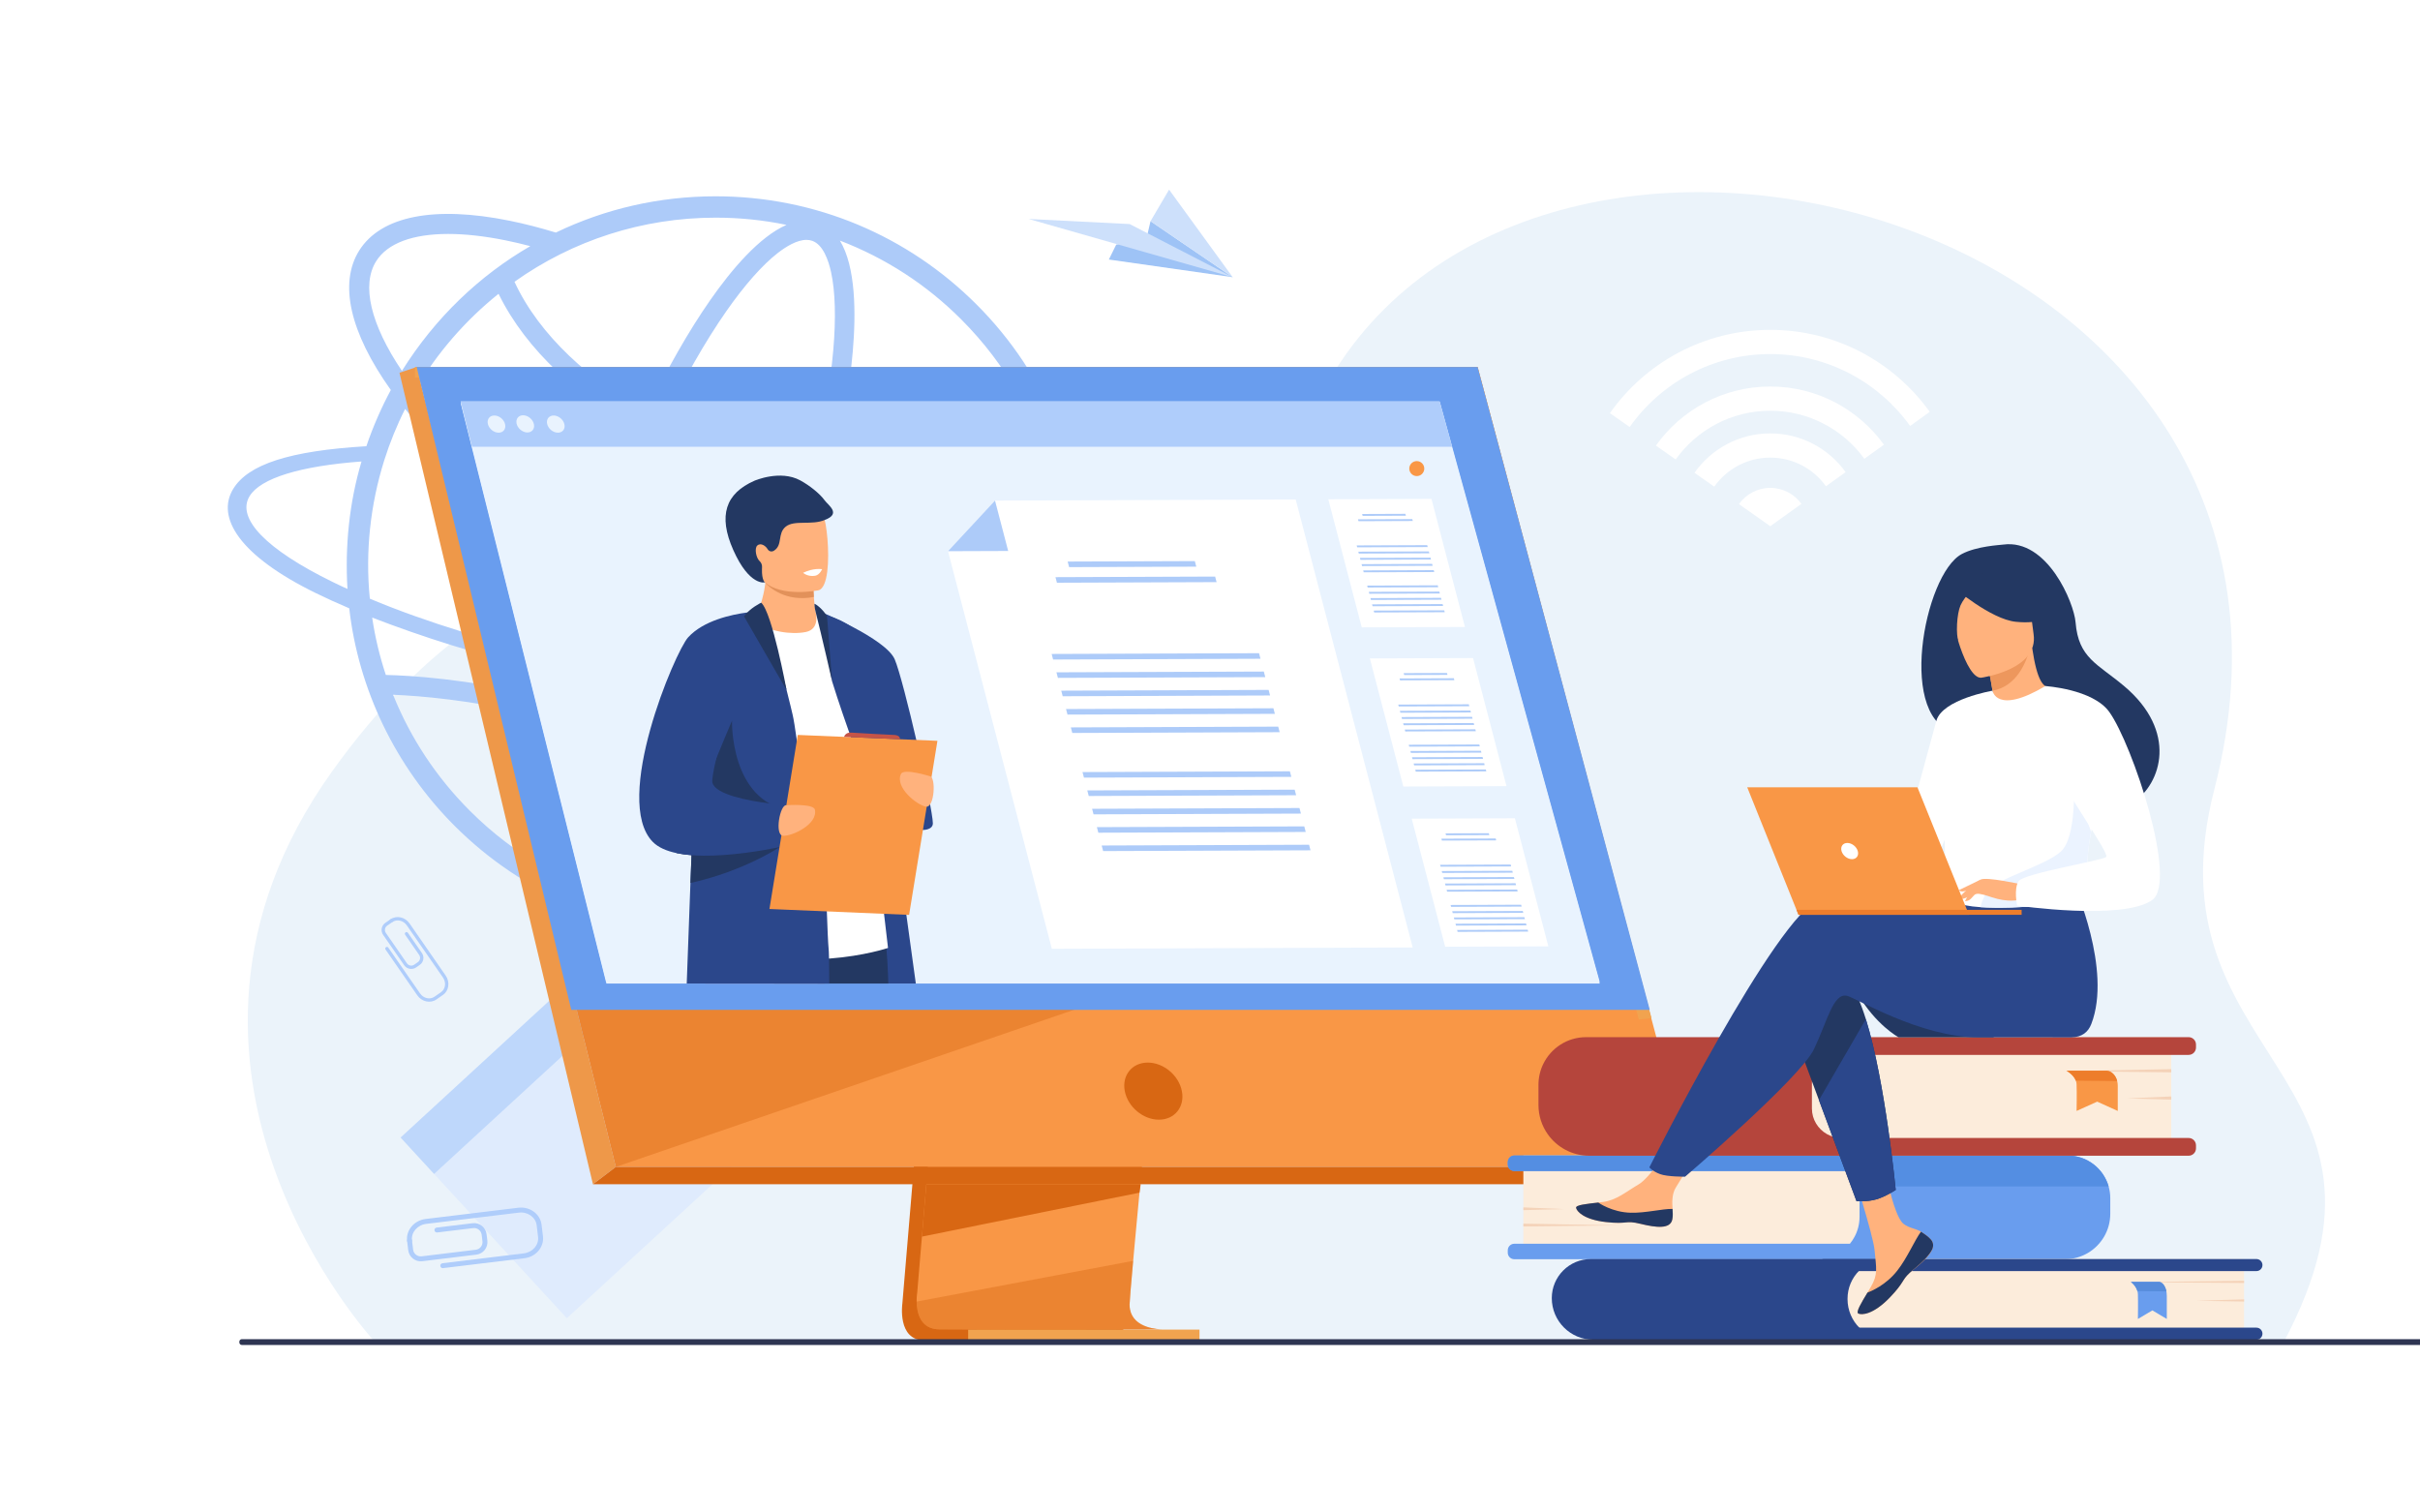 <?xml version="1.0" encoding="utf-8"?>
<!-- Generator: Adobe Illustrator 24.3.0, SVG Export Plug-In . SVG Version: 6.00 Build 0)  -->
<svg version="1.1" id="Слой_1" xmlns="http://www.w3.org/2000/svg" xmlns:xlink="http://www.w3.org/1999/xlink" x="0px" y="0px"
	 viewBox="0 0 3200 2000" style="enable-background:new 0 0 3200 2000;" xml:space="preserve">
<style type="text/css">
	.st0{filter:url(#Adobe_OpacityMaskFilter);}
	.st1{opacity:0;mask:url(#SVGID_1_);fill:url(#SVGID_2_);}
	.st2{fill:#EBF3FA;}
	.st3{fill:#DFEBFD;}
	.st4{fill:#BED7FB;}
	.st5{fill:#9EC3F6;}
	.st6{fill:#CDE0FB;}
	.st7{fill:#FFFFFF;}
	.st8{fill:#ADCBF9;}
	.st9{fill:#D86713;}
	.st10{fill:#F99746;}
	.st11{fill:#EE9849;}
	.st12{fill:#F1A34F;}
	.st13{opacity:0.4;fill:#D86713;}
	.st14{fill:#699DEE;}
	.st15{fill:#E9F3FE;}
	.st16{fill:#AFCDFB;}
	.st17{fill:#2B478B;}
	.st18{fill:#233862;}
	.st19{fill:#C65447;}
	.st20{fill:#FFB27D;}
	.st21{fill:#E2915A;}
	.st22{fill:#FCECDB;}
	.st23{fill:#548EE2;}
	.st24{fill:#F4D2B8;}
	.st25{fill:#568CDB;}
	.st26{fill:#B5453C;}
	.st27{fill:#ED7D2B;}
	.st28{fill:#ED975D;}
	.st29{fill:#EBF3FF;}
	.st30{fill:#2E3552;}
</style>
<defs>
	<filter id="Adobe_OpacityMaskFilter" filterUnits="userSpaceOnUse" x="0.01" y="0.01" width="3200" height="2000">
		<feColorMatrix  type="matrix" values="1 0 0 0 0  0 1 0 0 0  0 0 1 0 0  0 0 0 1 0"/>
	</filter>
</defs>
<mask maskUnits="userSpaceOnUse" x="0.01" y="0.01" width="3200" height="2000" id="SVGID_1_">
	<g class="st0">
	</g>
</mask>
<linearGradient id="SVGID_2_" gradientUnits="userSpaceOnUse" x1="6.836000e-03" y1="1000.01" x2="3200.007" y2="1000.01">
	<stop  offset="0" style="stop-color:#FFFFFF"/>
	<stop  offset="1" style="stop-color:#000000"/>
</linearGradient>
<rect x="0.01" y="0.01" class="st1" width="3200" height="2000"/>
<g>
	<path class="st2" d="M496.08,1774.85c0,0-337.47-362.34-57.07-754.62c248.79-348.06,538.86-324.27,751.67-183.02
		c90.64,60.16,351.97,7.41,574.39-346.75C2068.4,7.48,3119.84,300.41,2928.13,1043.49c-92.77,359.6,282.35,372.67,91.21,732.13
		L496.08,1774.85z"/>
	<g>
		
			<rect x="596.95" y="1351.04" transform="matrix(0.736 -0.677 0.677 0.736 -824.235 913.981)" class="st3" width="324.59" height="324.59"/>
		
			<rect x="509.18" y="1385.28" transform="matrix(0.736 -0.677 0.677 0.736 -782.843 829.349)" class="st4" width="324.59" height="65.37"/>
	</g>
	<g>
		<polygon class="st5" points="1466.26,343.18 1630.03,366.54 1521.35,292.47 1515.82,316.21 1476,323.43 		"/>
		<polygon class="st6" points="1630.03,366.54 1493.75,296.28 1360.18,289.56 		"/>
		<polygon class="st6" points="1521.35,292.47 1630.03,366.54 1545.9,250.77 		"/>
	</g>
	<g>
		<path class="st7" d="M2382.03,666.26l-41.19,29.56l-41.41-29.24c9.18-12.91,24.33-21.45,41.41-21.45
			C2357.81,645.13,2372.85,653.45,2382.03,666.26z"/>
		<g>
			<path class="st7" d="M2340.84,573.09c-41.41,0-78.01,20.6-100.21,52.08l26.15,18.35c16.43-23.26,43.54-38.42,74.06-38.42
				c30.31,0,57.2,14.94,73.63,37.88l26.04-18.68C2418.21,593.26,2381.82,573.09,2340.84,573.09z"/>
		</g>
		<g>
			<path class="st7" d="M2340.84,436.18c-87.61,0-165.09,43.54-212.04,110.13l26.15,18.35c41.19-58.27,109.17-96.47,185.9-96.47
				c76.09,0,143.64,37.56,184.94,95.08l25.93-18.68C2504.65,478.97,2427.7,436.18,2340.84,436.18z"/>
		</g>
		<g>
			<path class="st7" d="M2340.84,511.09c-62.32,0-117.6,30.84-151.22,78.12l26.14,18.36c27.85-38.95,73.53-64.46,125.07-64.46
				c51.12,0,96.47,25.08,124.43,63.5l25.93-18.57C2457.48,541.4,2402.63,511.09,2340.84,511.09z"/>
		</g>
	</g>
	<path class="st8" d="M1486.4,845.62l-37.76-0.87c12.13,15.73,14.86,30.21,7.3,42.47c-7.55,12.51-25.63,22.78-52.62,30.58
		c20.43-54.36,30.71-111.69,30.71-170.5c0-127.2-49.49-251.7-142.89-344.84c-90.41-90.41-212.61-142.89-344.84-142.89
		c-74.25,0-145.99,16.46-211.24,47.92c-0.02,0.01-0.04,0.02-0.06,0.03c-20.98-6.4-41.41-11.65-61.12-15.64
		c-99.51-20.19-170.13-6.24-198.82,39.3c-27.3,43.31-12.44,108.5,41.73,184.54c-0.01,0.01-0.01,0.02-0.02,0.04
		c-12.1,22.36-23.75,48.89-32.32,74.29c-101.78,6.07-156.26,23.98-176.07,56.42c-23.03,37.77,8.42,88.45,109.09,137.73
		c13.87,6.81,28.73,13.5,44.33,20.18c12.06,105.96,60.33,208.67,139.54,287.88c44.82,44.7,96.95,79.86,155.02,104.5
		c177.9,75.04,389.97,39.91,534.78-104.5c43.58-43.58,78.13-94.35,102.52-150.56c49.65-10.28,82.34-26.37,95.34-47.67
		C1498.04,879.3,1496.92,862.95,1486.4,845.62z M1369.88,925.48c-33.06,5.94-74.29,9.41-122.46,9.91
		c-74.74,0.91-160.58-4.99-251.04-16.91c7.61-16.57,15.07-33.6,22.35-51.01c28.07,9.39,55.31,16.83,81.29,22.1
		c29.76,6.04,56.93,9.02,81.17,9.02c56.83,0,97.54-16.41,117.65-48.33c3.31-5.26,6.01-10.83,8.09-16.72h-28.97
		c-0.48,0.88-0.99,1.75-1.52,2.6c-14.94,23.71-48.31,35.96-95.18,35.95c-22.41,0-47.93-2.8-75.98-8.49
		c-24.44-4.96-50.08-11.92-76.51-20.7c6.98-17.45,13.76-35.24,20.31-53.29c17.66-48.69,32.78-96.95,45-143.3
		c99.1,14.61,202.64,15.05,302.1,7.55c6.29,30.51,9.47,61.74,9.47,93.45C1405.67,809.09,1393.66,869.02,1369.88,925.48z
		 M766.34,1167.28c-14.09-5.11-21.24-25.33-24.76-41.4c-5.56-25.39-6.57-61.05-2.91-103.12c1.85-21.28,4.82-43.9,8.83-67.57
		c57.75,15.39,114.94,35.18,170.63,59.04c-12.54,21.63-25.23,41.68-37.91,59.86c-24.16,34.64-47.79,61.36-68.34,77.28
		C798.89,1161.45,780.43,1172.39,766.34,1167.28z M930.89,991.59c-58.29-25.12-118.22-45.88-178.74-61.9
		c2.13-10.98,4.47-22.16,7.01-33.51c16.83,3.83,33.9,7.53,51.18,11.1c50.58,10.34,101.03,19.13,150.42,26.23
		C950.98,953.75,941,973.15,930.89,991.59z M821.49,888.96c-19.54-4.02-38.8-8.22-57.73-12.58c8.91-37.08,19.86-75.73,32.63-115.11
		c66.42,40.83,133.98,74.05,197.93,97.62c-8.02,19.16-16.27,37.84-24.68,55.91C921.06,907.82,871.36,899.18,821.49,888.96z
		 M659.25,388.5c36.92,75.64,108.08,137.97,184.65,179.31c-18.55,40.42-36.22,83.56-52.47,128.36c-3.03,8.35-5.97,16.69-8.85,25.01
		c-97.04-63.16-179.19-135.64-233.09-205.79c-0.01-0.01-0.01-0.02-0.02-0.03C577.91,466.83,614.98,423.99,659.25,388.5z
		 M1074.18,318.5c14.09,5.11,21.24,25.33,24.76,41.4c5.56,25.39,6.57,61.05,2.91,103.12c-4.01,46.05-13.23,98.36-26.95,154.06
		c-67.48-11.61-134.92-30.75-197.01-60.89c26.46-55.19,54.44-104.4,82.42-144.51c24.16-34.64,47.79-61.36,68.34-77.28
		c10.72-8.31,25.14-17.2,37.77-17.2C1069.1,317.2,1071.71,317.6,1074.18,318.5z M1068.48,642.17
		c-11.91,44.82-26.58,91.5-43.68,138.63c-6.59,18.17-13.41,36.05-20.43,53.58C940.16,810.8,872,777.09,805,735.43
		c3.46-10.12,7.04-20.28,10.73-30.46c15.88-43.79,33.12-85.93,51.19-125.4C930.16,610.23,998.67,630.01,1068.48,642.17z
		 M1271.08,422.4c59.58,59.58,99.11,131.15,119.1,205.98c-105.9,7.74-202.94,5.31-289.68-7.24c13.77-56.24,23.03-109.15,27.1-155.88
		c4.49-51.61,3.94-112.73-16.98-147.13C1171.22,341.41,1225.37,376.56,1271.08,422.4z M946.3,287.81c31.83,0,63.13,3.2,93.73,9.56
		c-36.09,15.71-72.94,59.44-100.91,99.53c-28.63,41.04-57.21,91.26-84.21,147.47c-72.87-39.59-141.69-100.29-174.59-171.79
		C757.13,317.95,849.51,287.81,946.3,287.81z M497.46,345.31c14.94-23.71,48.31-35.95,95.18-35.95c22.42,0,47.93,2.8,75.98,8.49
		c10.65,2.16,21.52,4.69,32.58,7.61c0.01,0,0.02,0,0.03,0.01c-66.91,38.7-125.85,94.7-169.73,164.91c-0.01,0.01-0.02,0.02-0.02,0.04
		C490.06,428.93,477.61,376.79,497.46,345.31z M535.71,540.77c0-0.01,0.01-0.02,0.01-0.02c56.75,70.93,140.39,143.44,238.13,206.33
		c-13.86,42.18-25.68,83.63-35.22,123.35c-81.03-19.6-175.21-47.33-249.59-78.8c-6.17-61.68,0.55-124.11,19.07-183.01
		C515.29,585.79,524.82,562.25,535.71,540.77z M440,769.59c-87.79-42.84-127.91-84.2-109.95-113.54
		c14.49-23.77,67.23-39.87,147.97-45.81c-16.27,54.93-21.93,112.04-18.57,168.52C452.75,775.78,446.31,772.69,440,769.59z
		 M734,890.33c-2.5,11.17-4.81,22.18-6.93,33.01c-5.63-1.37-11.27-2.7-16.91-3.99c-95.3-21.69-166.81-26.1-199.96-26.85
		c-8.21-24.73-14.25-50.03-18.07-75.85C557.05,841.62,630.13,865.58,734,890.33z M519.8,918.71c35.35,1.42,100.9,6.78,184.63,25.83
		c5.99,1.36,11.98,2.79,17.96,4.25c-4.31,25.13-7.49,49.15-9.45,71.72c-3.72,42.77-3.98,92.08,7.95,127.3
		c-36.31-20.44-69.61-45.73-99.49-75.61C576.85,1027.67,542.57,975.51,519.8,918.71z M806.98,1185.31
		c33.99-17.81,68.14-58.73,94.44-96.43c13.56-19.44,27.12-40.96,40.5-64.19c77.16,34.94,151.35,77.87,221.04,127.88
		C1048.08,1213.96,918.71,1220.9,806.98,1185.31z M1271.08,1072.21c-25.4,25.47-53.36,47.6-83.57,66.24
		c-73.21-53.5-151.42-99.3-232.91-136.37c11.2-20.53,22.24-42.21,33.02-64.84c74.59,9.89,146.3,15.82,211.76,17.35
		c17.09,0.49,33.68,0.49,49.78,0.37c41.73-0.49,78.87-2.97,110.7-7.43C1337.57,993.71,1307.73,1035.56,1271.08,1072.21z"/>
	<g>
		<g>
			<path class="st9" d="M1260.66,921.74l-67.45,801.98c0,0-7.07,48.61,29.09,48.7c59.46,0.14,295.93,0,295.93,0
				s-44.75-10.12-44.21-32.89c0.64-26.84,78.83-825.38,78.83-825.38L1260.66,921.74z"/>
			<path class="st10" d="M1537.42,1757.86c-11.69,0.03-237.56,0.74-295.46,0c-25.23-0.31-29.66-22.44-29.87-36.75
				c-0.1-6.86,0.77-11.94,0.77-11.94l1.75-20.84l4.47-53.13l3.95-46.94l5.07-60.32l4.27-50.91l47.92-569.86l292.21-7.58
				c0,0-32.93,334.18-56.23,577.44c-2.6,27.1-5.07,53.09-7.36,77.35c-0.74,7.75-1.45,15.32-2.15,22.69
				c-2.16,23.02-4.13,44.15-5.85,62.81c-0.91,9.84-1.74,18.97-2.5,27.35c-2.97,32.8-4.71,53.75-4.74,57.74
				c-0.01,2.32,0.19,4.48,0.57,6.49C1499.05,1757.03,1533.03,1757.86,1537.42,1757.86z"/>
			<polygon class="st10" points="551.02,485.33 715.31,1145.26 737.81,1235.64 814.33,1543.01 2235.93,1543.01 1953.9,485.33 			"/>
			<polygon class="st11" points="551.02,485.33 528.25,492.92 784.06,1565.97 814.33,1543.02 			"/>
			<polygon class="st9" points="784.06,1565.97 2196.91,1565.97 2235.93,1543.02 814.33,1543.02 			"/>
			
				<rect x="1280.21" y="1758.19" transform="matrix(-1 -1.224647e-16 1.224647e-16 -1 2866.327 3530.907)" class="st12" width="305.9" height="14.54"/>
			<polygon class="st12" points="2167.06,1348.12 1936.39,499.31 548.75,499.31 548.75,485.33 1953.89,485.33 2183.8,1346.23 			"/>
			<polygon class="st9" points="1508.35,1565.97 1506.77,1577.08 1219.08,1635.2 1223.03,1588.26 1224.91,1565.97 			"/>
			<path class="st13" d="M1537.42,1757.86c-11.69,0.03-237.56,0.74-295.46,0c-25.23-0.31-29.66-22.44-29.87-36.75l286.33-53.87
				c-2.97,32.8-4.71,53.75-4.74,57.74c-0.01,2.32,0.19,4.48,0.57,6.49C1499.05,1757.03,1533.03,1757.86,1537.42,1757.86z"/>
			<polygon class="st13" points="1438.82,1328.9 814.33,1543.02 737.81,1235.64 			"/>
			<polygon class="st14" points="551.02,485.33 1953.89,485.33 2181.51,1335.38 755.41,1335.38 			"/>
		</g>
		<path class="st9" d="M1562.82,1442.83c-4.05-20.85-24.24-37.75-45.08-37.75c-20.85,0-34.46,16.9-30.41,37.75
			c4.05,20.85,24.24,37.75,45.08,37.75C1553.26,1480.58,1566.87,1463.68,1562.82,1442.83z"/>
		<polygon class="st15" points="2115.36,1298.54 801.84,1298.54 653.08,705.96 641.68,660.52 631.95,621.75 624.16,590.72 
			609.13,530.86 1903.72,530.86 1904.62,534.16 1920.21,590.72 1928.76,621.75 1939.46,660.52 1951.99,705.96 		"/>
		<polygon class="st15" points="2115.36,1300.57 801.84,1300.57 653.08,707.98 641.68,662.54 631.95,623.78 624.16,592.75 
			609.13,532.89 1903.72,532.89 1904.62,536.18 1920.21,592.75 1928.76,623.78 1939.46,662.54 1951.99,707.98 		"/>
		<polygon class="st16" points="1920.21,590.72 624.16,590.72 609.13,530.86 1903.22,530.86 1904.62,534.16 		"/>
		<g>
			<path class="st15" d="M645.14,560.79c-1.56-6.27,2.25-11.36,8.53-11.36s12.63,5.09,14.19,11.36c1.56,6.27-2.25,11.36-8.53,11.36
				S646.71,567.07,645.14,560.79z"/>
			
				<ellipse transform="matrix(0.662 -0.75 0.75 0.662 -185.649 709.944)" class="st15" cx="694.26" cy="560.79" rx="10.03" ry="12.87"/>
			<path class="st15" d="M723.55,560.79c-1.56-6.27,2.25-11.36,8.53-11.36s12.63,5.09,14.19,11.36c1.56,6.27-2.25,11.36-8.53,11.36
				S725.11,567.07,723.55,560.79z"/>
		</g>
		<g>
			<path class="st17" d="M1211.01,1300.57h-129.88c-1.25-10.15-2.34-20.88-3.33-32.07c-1.74-20.08-3.08-41.67-4.06-64.14
				c-0.24-5.18-0.44-10.41-0.63-15.67c-0.25-6.7-0.46-13.48-0.66-20.29c-0.32-11.57-0.57-23.27-0.75-35.04
				c-0.01-0.01-0.01-0.03-0.01-0.04c-0.23-15.01-0.34-30.12-0.37-45.17c0-0.01,0-0.01,0-0.01c-0.01-3.76-0.01-7.51-0.01-11.26v-0.01
				c0-3.53,0.01-7.04,0.02-10.55c0.11-32.4,0.6-64.18,1.29-93.73c1.49-65.38,3.92-119.86,5.21-146.05v-0.01
				c0.52-10.75,0.86-16.73,0.86-16.73c0.01,0,0.02,0.01,0.03,0.01c0.29,0.05,2.26,0.41,5.36,1.15c2.27,0.55,5.16,1.31,8.44,2.32
				h0.01c2.96,0.89,6.24,2,9.68,3.3c0.01,0,0.02,0,0.03,0.01c5.85,2.25,12.16,5.13,18.09,8.74c0.09,0.05,0.18,0.09,0.27,0.14
				c9.7,6.02,18.46,14,22.45,24.54c3.43,8.95,11.45,57.06,21.15,120.96c0.27,1.82,0.54,3.66,0.83,5.51
				c5.13,33.93,10.67,72,16.24,110.88c5.9,41.2,11.79,83.27,17.21,122.26C1203.12,1243.05,1207.41,1274.21,1211.01,1300.57z"/>
			<path class="st18" d="M1174.63,1300.57h-151.18c-2.9-12.47-5.61-24.5-8.02-35.79c-6.64-31.1-11.01-56.59-10.77-70.28
				c0.11-6.42,2.54-11.44,6.7-15.3c2.85-2.65,6.52-4.75,10.83-6.39c12.75-4.84,31.08-5.64,50.26-4.41
				c6.52,0.41,13.13,1.04,19.65,1.83c35.93,4.36,69.29,13.25,69.29,13.25s2.23,9.02,4.87,24.79c1.98,11.83,4.19,27.47,5.83,45.94
				c0.95,10.73,1.72,22.42,2.15,34.88C1174.35,1292.82,1174.49,1296.66,1174.63,1300.57z"/>
			<path class="st19" d="M1104.82,1194.68l-1.51,10.92l-7.32,53.03l-1.25,9.05l-4.54,32.88H932.66c-1.22-21.73-2.35-42.9-2.57-61.36
				c-0.02-2.05-0.03-4.05-0.03-6.02c0-27.8,2.44-48.41,10.41-53.61c9.03-5.9,38.99-4.28,70.89-0.37c3.18,0.38,6.38,0.8,9.59,1.23
				c18.59,2.5,37.2,5.59,52.16,8.25c7.76,1.38,14.54,2.65,19.82,3.66C1100.37,1193.76,1104.82,1194.68,1104.82,1194.68z"/>
			<path class="st7" d="M930.05,837.13c0,0,86.55-55.97,148.64-27.34c9.89,4.56,21.18,17.29,29.26,26.19
				c22.44,24.73,66.29,417.52,66.29,417.52s-124.47,42.16-244.18-14.31V837.13z"/>
			<path class="st17" d="M1083.61,808.37c0,0,87.62,35.91,99.49,63.5c11.87,27.59,50.44,197.03,50.44,216.9
				c0,19.87-67.16,4.44-77.97-27.6c-8.98-26.61-39.26-108.36-55.23-160.06L1083.61,808.37z"/>
			<g>
				<path class="st20" d="M1065.42,835.73c-19.13,3.75-47.23-0.25-67.8-13.81c9.29-22.18,13.1-39.7,14.45-51.04
					c0.08-0.6,0.14-1.19,0.2-1.75c0.61-5.88,0.52-9.86,0.24-11.69h49.45c0,0,13.52,6.18,13.52,10.45c0,2.28,0.02,4.47,0.06,6.56
					c0.1,5.69,0.33,10.65,0.62,14.92c0.94,13.88,2.53,20.41,2.53,20.41S1084.73,831.94,1065.42,835.73z"/>
				<path class="st21" d="M1076.16,789.37c-37.47,7.24-59.22-13.23-64.09-18.49c-0.69-0.75-1.05-1.2-1.05-1.2
					c0.4-0.2,0.81-0.38,1.25-0.55c13.95-5.65,45.6-1.16,63.27,5.32C1075.63,780.15,1075.86,785.11,1076.16,789.37z"/>
				<path class="st20" d="M999.83,749.32c6.69,36.03,53.19,34.85,73.28,32.58c5.65-0.63,9.21-1.35,9.21-1.35
					c6.38-1.7,9.93-11.75,11.59-24.9c3.28-26.03-0.86-64.25-5.26-74.02c-6.62-14.71-19.09-30.61-65.91-19.14
					C975.91,673.98,991.24,703.15,999.83,749.32z"/>
				<path class="st18" d="M1090.39,661.53c-6.4-8.86-19.97-19.69-32.29-26.35c-26.48-14.32-60.36,0.45-60.5,0.51
					c-38.24,16.81-48.23,46.07-27.96,91.65c21.44,48.2,41.86,42.77,41.86,42.77s-4.33-2.7-3.94-17.72c0.02-0.85,0.06-1.57,0.1-2.18
					c0.2-3.08-0.89-6.16-3.19-8.22c-4.75-4.24-7.07-17.06-3.09-20.63c4.8-4.31,11.54,0.92,13.7,4.95c1.88,2.84,5.25,3.84,8.39,1.85
					c11.9-7.52,4.17-22.58,15.54-31.78c11.37-9.21,34.45-1.48,51.52-8.81C1112.86,679.25,1095.21,668.21,1090.39,661.53z"/>
			</g>
			<path class="st17" d="M1096.53,1300.57H908.07c1.35-39.08,3.08-85.74,4.9-132.98c0.46-12.25,0.95-24.55,1.43-36.75
				c0.22-5.17,0.41-10.31,0.61-15.45c4.16-104.91,8.3-199.65,9.17-204.76c1.98-11.54,3.85-21.38,5.87-29.91
				c5.92-24.85,13.28-38.48,29.32-50.2c1.56-1.19,14.4-7.65,25.7-13.29c9.24-4.58,17.45-8.59,17.7-8.7v-0.01h0.01
				c1.87,0.91,3.93,3.51,6.1,7.37c2.17,3.86,4.46,9,6.8,15c8.61,22.13,17.92,55.99,24.38,81.28c0.01,0.03,0.02,0.06,0.02,0.08
				c0.01,0.02,0.01,0.03,0.01,0.05c0,0.01,0,0.01,0,0.01c4.16,16.33,7.15,29.04,8,32.7c1.45,6.16,3.35,18.07,5.6,34.21v0.04
				c3.04,22.01,6.68,51.88,10.53,85.78v0.01c0.4,3.49,0.79,7.01,1.19,10.56c0.45,4.06,0.92,8.17,1.38,12.32v0.01
				c0.15,1.33,0.29,2.67,0.43,4.01v0.01c1.48,13.42,2.98,27.26,4.46,41.35c0,0.01,0,0.03,0.01,0.04
				c1.27,11.61,18.88,20.02,20.1,31.85c0.09,0.86,0.18,2.6,0.29,5.02c0.23,5,0.5,12.94,0.83,22.12c0.14,4.08,0.28,8.42,0.44,12.84
				c0.69,19.67,1.54,41.22,2.5,51.58c0.05,0.49,0.09,1.11,0.12,1.87c0.11,2.07,0.2,5.12,0.28,8.94
				C1096.43,1275.7,1096.51,1287.32,1096.53,1300.57z"/>
			<path class="st18" d="M967.97,952.93c-0.06,0.24-3,106.09,76.62,118.94c79.62,12.86,26.72,16.26,26.72,16.26
				s-149.81-6.37-152.28-10.32C916.56,1073.85,967.97,952.93,967.97,952.93z"/>
			<path class="st18" d="M1035.25,1117.31c0,0-1.49,1.06-4.36,2.91c-0.05,0.02-0.1,0.06-0.15,0.09
				c-12.15,7.75-48.2,28.89-100.69,43.06c-5.51,1.49-11.21,2.91-17.07,4.21c0.46-12.24,0.95-24.54,1.42-36.74
				c-6.93-0.54-13.57-1.42-19.73-2.73c0.21-1.61,0.43-3.22,0.63-4.84c6.68-2.74,13.31-5.38,19.71-7.88
				c5.21-2.04,10.26-3.98,15.03-5.78c21.56-8.19,37.54-13.74,37.54-13.74l63.82,20.22L1035.25,1117.31z"/>
			<path class="st17" d="M1052.14,1115.54c0,0-8.2,2.05-21.25,4.68c-0.05,0-0.09,0.01-0.14,0.03
				c-24.07,4.84-64.55,11.62-100.7,11.25c-5.33-0.06-10.57-0.27-15.65-0.66c-6.93-0.54-13.57-1.42-19.73-2.73
				c-13.21-2.79-24.28-7.51-31.52-14.89c-53.78-54.77,29.35-251.36,46.82-270.49c20.4-22.33,57.64-30.17,78.21-32.86
				c0.86-0.11,1.68-0.22,2.48-0.32c7.23-0.86,11.87-1.04,12.13-1.05c0.01,0,0.01,0,0.01,0s-1.61,5.18-4.31,13.98
				c-1.05,3.4-2.27,7.35-3.6,11.75c-12.63,41.36-37,122.65-47.74,168.5c-3.94,16.78-6.04,28.8-5.08,32.39
				c4.19,15.66,47.64,23.71,75.17,27.27c11.48,1.48,20.2,2.19,22.15,2.33c0.14,0,0.27,0.01,0.41,0.03l1.59,6.53l3.81,15.66
				l3.75,15.38L1052.14,1115.54z"/>
			<polygon class="st10" points="1202.12,1209.77 1017.44,1201.99 1054.91,971.82 1239.59,979.61 			"/>
			<path class="st20" d="M1039.78,1064.76c0,0,35.95-2.51,37.76,5.87c4.2,19.53-30.91,35.57-42.28,34.48
				C1023.87,1104.01,1031.5,1063.46,1039.78,1064.76z"/>
			<path class="st20" d="M1229.5,1026.34c0,0-34.4-10.75-38.09-3.02c-8.61,18.03,21.84,41.76,33.16,43.32
				C1235.89,1068.21,1237.85,1026.99,1229.5,1026.34z"/>
			<path class="st18" d="M1006.52,796.95c0,0-15.12,7.21-22.71,18.09c0,0,56.54,98.16,56.28,97.24
				C1039.85,911.36,1020.99,809.53,1006.52,796.95z"/>
			<path class="st18" d="M1076.94,798.34c4.98,1.88,14.53,11.66,16.68,17.07l6.72,85.69c0,0-14.35-62.89-21.65-91.32
				C1076.83,802.56,1077.17,800.37,1076.94,798.34z"/>
			<path class="st19" d="M1116.13,974.4c0,0,1.46-6.39,9.87-5.64c8.41,0.74,55.64,3.06,55.64,3.06s9.11-0.15,8.26,5.69
				L1116.13,974.4z"/>
			<path class="st7" d="M1061.95,757.45c0,0,6.13,5.59,16.02,3.86c5.87-1.03,9.15-8.65,9.15-8.65S1075.85,750.62,1061.95,757.45z"/>
		</g>
		<g>
			<g>
				<polygon class="st7" points="1937.09,829.07 1800.67,829.58 1756.43,660.21 1892.85,659.71 				"/>
				<g>
					<polygon class="st8" points="1859.01,681.96 1801.81,682.17 1801.16,679.67 1858.36,679.45 					"/>
					<polygon class="st8" points="1868.15,688.92 1796.33,689.19 1795.68,686.68 1867.49,686.42 					"/>
					<g>
						<polygon class="st8" points="1887.89,723.39 1794.61,723.74 1793.96,721.23 1887.24,720.88 						"/>
						<polygon class="st8" points="1890.05,731.65 1796.77,731.99 1796.11,729.49 1889.4,729.14 						"/>
						<polygon class="st8" points="1892.21,739.91 1798.92,740.25 1798.27,737.75 1891.55,737.4 						"/>
						<polygon class="st8" points="1894.36,748.16 1801.08,748.51 1800.43,746 1893.71,745.66 						"/>
						<polygon class="st8" points="1896.52,756.42 1803.24,756.77 1802.58,754.26 1895.87,753.92 						"/>
					</g>
					<g>
						<polygon class="st8" points="1901.77,776.52 1808.49,776.86 1807.83,774.36 1901.12,774.01 						"/>
						<polygon class="st8" points="1903.93,784.78 1810.64,785.12 1809.99,782.61 1903.27,782.27 						"/>
						<polygon class="st8" points="1906.09,793.03 1812.8,793.38 1812.15,790.87 1905.43,790.53 						"/>
						<polygon class="st8" points="1908.24,801.29 1814.96,801.64 1814.3,799.13 1907.59,798.79 						"/>
						<polygon class="st8" points="1910.4,809.55 1817.12,809.89 1816.46,807.39 1909.74,807.04 						"/>
					</g>
				</g>
			</g>
			<g>
				<polygon class="st7" points="1992.06,1039.53 1855.64,1040.03 1811.4,870.66 1947.82,870.16 				"/>
				<g>
					<polygon class="st8" points="1913.99,892.42 1856.78,892.63 1856.13,890.12 1913.33,889.91 					"/>
					<polygon class="st8" points="1923.12,899.38 1851.3,899.64 1850.65,897.14 1922.46,896.87 					"/>
					<g>
						<polygon class="st8" points="1942.87,933.85 1849.58,934.19 1848.93,931.68 1942.21,931.34 						"/>
						<polygon class="st8" points="1945.02,942.1 1851.74,942.45 1851.08,939.94 1944.37,939.6 						"/>
						<polygon class="st8" points="1947.18,950.36 1853.9,950.71 1853.24,948.2 1946.52,947.86 						"/>
						<polygon class="st8" points="1949.34,958.62 1856.05,958.96 1855.4,956.46 1948.68,956.11 						"/>
						<polygon class="st8" points="1951.49,966.88 1858.21,967.22 1857.56,964.72 1950.84,964.37 						"/>
					</g>
					<g>
						<polygon class="st8" points="1956.74,986.97 1863.46,987.32 1862.8,984.81 1956.09,984.47 						"/>
						<polygon class="st8" points="1958.9,995.23 1865.62,995.58 1864.96,993.07 1958.25,992.73 						"/>
						<polygon class="st8" points="1961.06,1003.49 1867.77,1003.83 1867.12,1001.33 1960.4,1000.98 						"/>
						<polygon class="st8" points="1963.21,1011.75 1869.93,1012.09 1869.28,1009.58 1962.56,1009.24 						"/>
						<polygon class="st8" points="1965.37,1020 1872.09,1020.35 1871.43,1017.84 1964.72,1017.5 						"/>
					</g>
				</g>
			</g>
			<g>
				<polygon class="st7" points="2047.4,1251.4 1910.98,1251.9 1866.74,1082.54 2003.16,1082.03 				"/>
				<g>
					<polygon class="st8" points="1969.33,1104.29 1912.13,1104.5 1911.47,1101.99 1968.67,1101.78 					"/>
					<polygon class="st8" points="1978.46,1111.25 1906.64,1111.51 1905.99,1109.01 1977.81,1108.74 					"/>
					<g>
						<polygon class="st8" points="1998.21,1145.72 1904.92,1146.06 1904.27,1143.55 1997.55,1143.21 						"/>
						<polygon class="st8" points="2000.36,1153.97 1907.08,1154.32 1906.43,1151.81 1999.71,1151.47 						"/>
						<polygon class="st8" points="2002.52,1162.23 1909.24,1162.58 1908.58,1160.07 2001.87,1159.73 						"/>
						<polygon class="st8" points="2004.68,1170.49 1911.39,1170.83 1910.74,1168.33 2004.02,1167.98 						"/>
						<polygon class="st8" points="2006.84,1178.75 1913.55,1179.09 1912.9,1176.59 2006.18,1176.24 						"/>
					</g>
					<g>
						<polygon class="st8" points="2012.08,1198.84 1918.8,1199.19 1918.15,1196.68 2011.43,1196.34 						"/>
						<polygon class="st8" points="2014.24,1207.1 1920.96,1207.45 1920.3,1204.94 2013.59,1204.6 						"/>
						<polygon class="st8" points="2016.4,1215.36 1923.11,1215.7 1922.46,1213.2 2015.74,1212.85 						"/>
						<polygon class="st8" points="2018.55,1223.62 1925.27,1223.96 1924.62,1221.45 2017.9,1221.11 						"/>
						<polygon class="st8" points="2020.71,1231.87 1927.43,1232.22 1926.77,1229.71 2020.06,1229.37 						"/>
					</g>
				</g>
			</g>
			<g>
				<g>
					<polygon class="st7" points="1868.02,1252.82 1390.88,1254.59 1253.56,728.86 1315.72,661.93 1713.3,660.46 					"/>
					<polygon class="st8" points="1581.86,749.31 1413.7,749.93 1411.78,742.56 1579.94,741.94 					"/>
					<polygon class="st8" points="1608.71,769.77 1397.59,770.55 1395.66,763.19 1606.79,762.41 					"/>
					<g>
						<polygon class="st8" points="1666.76,871.1 1392.53,872.11 1390.61,864.74 1664.84,863.73 						"/>
						<polygon class="st8" points="1673.1,895.38 1398.87,896.39 1396.95,889.02 1671.18,888.01 						"/>
						<polygon class="st8" points="1679.44,919.65 1405.22,920.66 1403.29,913.3 1677.52,912.28 						"/>
						<polygon class="st8" points="1685.78,943.93 1411.56,944.94 1409.63,937.57 1683.86,936.56 						"/>
						<polygon class="st8" points="1692.13,968.2 1417.9,969.22 1415.97,961.85 1690.2,960.84 						"/>
					</g>
					<g>
						<polygon class="st8" points="1707.56,1027.28 1433.33,1028.29 1431.4,1020.92 1705.63,1019.91 						"/>
						<polygon class="st8" points="1713.9,1051.56 1439.67,1052.57 1437.74,1045.2 1711.97,1044.19 						"/>
						<polygon class="st8" points="1720.24,1075.83 1446.01,1076.84 1444.09,1069.48 1718.31,1068.46 						"/>
						<polygon class="st8" points="1726.58,1100.11 1452.35,1101.12 1450.43,1093.75 1724.65,1092.74 						"/>
						<polygon class="st8" points="1732.92,1124.38 1458.69,1125.4 1456.77,1118.03 1731,1117.02 						"/>
					</g>
				</g>
				<polygon class="st8" points="1253.56,728.86 1333.13,728.57 1315.72,661.93 				"/>
			</g>
		</g>
	</g>
	<g>
		<g>
			<g>
				<path class="st22" d="M2402.79,1665.14h-388.44v-137.19h389.68c30.3,0,54.86,24.56,54.86,54.86v26.24
					C2458.89,1640.02,2433.78,1665.14,2402.79,1665.14z"/>
				<path class="st14" d="M2790.44,1584.39v20.64c0,11.03-2.96,21.36-8.15,30.23c-10.41,17.86-29.78,29.87-51.96,29.87h-727.88
					c-4.82,0-8.72-3.9-8.72-8.71v-3.09c0-4.81,3.9-8.71,8.72-8.71h443.71c2.37-2.89,4.46-6.02,6.23-9.36
					c4.16-7.83,6.5-16.75,6.5-26.23v-26.24c0-4.83-0.62-9.51-1.8-13.96c-1.99-7.55-5.54-14.47-10.29-20.37h-444.35
					c-4.82,0-8.72-3.9-8.72-8.72v-3.08c0-4.82,3.9-8.72,8.72-8.72h731.54c25.78,0,47.52,17.28,54.27,40.89
					C2789.68,1573.78,2790.44,1579,2790.44,1584.39z"/>
				<path class="st23" d="M2788.26,1568.84h-331.17c-1.99-7.55-5.54-14.47-10.29-20.37h-444.35c-4.82,0-8.72-3.9-8.72-8.72v-3.08
					c0-4.82,3.9-8.72,8.72-8.72h731.54C2759.77,1527.95,2781.51,1545.23,2788.26,1568.84z"/>
			</g>
			<polygon class="st24" points="2014.36,1596.54 2068.25,1598.85 2014.36,1600.24 			"/>
			<polygon class="st24" points="2014.36,1618.07 2142.58,1620.37 2014.36,1621.76 			"/>
		</g>
		<g>
			<g>
				<g>
					<path class="st17" d="M2106.99,1771.56h413.5v-106.71h-416.86c-28.54,0-51.68,23.14-51.68,51.68v0
						C2051.96,1746.92,2076.6,1771.56,2106.99,1771.56z"/>
					<path class="st22" d="M2496.76,1771.56h470.6v-106.71h-471.8c-29.02,0-52.54,23.52-52.54,52.54v0.43
						C2443.03,1747.5,2467.08,1771.56,2496.76,1771.56z"/>
					<path class="st17" d="M2411.6,1771.56h572.1c4.41,0,7.98-3.57,7.98-7.98l0,0c0-4.41-3.57-7.98-7.98-7.98h-572.1
						c-4.41,0-7.98,3.57-7.98,7.98l0,0C2403.62,1767.99,2407.2,1771.56,2411.6,1771.56z"/>
					<path class="st17" d="M2411.6,1680.81h572.1c4.41,0,7.98-3.57,7.98-7.98l0,0c0-4.41-3.57-7.98-7.98-7.98h-572.1
						c-4.41,0-7.98,3.57-7.98,7.98l0,0C2403.62,1677.24,2407.2,1680.81,2411.6,1680.81z"/>
				</g>
				<polygon class="st24" points="2967.36,1718.2 2903.8,1720 2967.36,1721.08 				"/>
				<polygon class="st24" points="2967.36,1693.65 2816.13,1695.44 2967.36,1696.52 				"/>
			</g>
			<g>
				<path class="st14" d="M2817.68,1695.08c0,0,6.48,4.58,8.63,12.12c0.38,1.32,0.62,2.73,0.67,4.22c0.36,10.01,0,32.67,0,32.67
					l19.13-11.33l19.08,11.33v-30.71c0-5.81-1.64-11.46-4.68-15.16c-1.47-1.79-3.26-3.14-5.29-3.14H2817.68z"/>
				<path class="st25" d="M2817.68,1695.08c0,0,6.48,4.58,8.63,12.12l38.35,0.45c0,0-1.5-10.79-9.42-12.57H2817.68z"/>
			</g>
		</g>
		<g>
			<g>
				<g>
					<path class="st22" d="M2448.64,1528.24h422.48v-156.78h-423.87c-33.83,0-61.26,27.43-61.26,61.26v32.87
						C2385.99,1500.19,2414.04,1528.24,2448.64,1528.24z"/>
					<path class="st26" d="M2395.92,1432.28v33.74c0.1,14.41,8.08,26.91,19.8,33.6c5.77,3.28,12.44,5.16,19.53,5.16h458.8
						c5.38,0,9.74,4.36,9.74,9.74v3.98c0,5.38-4.36,9.74-9.74,9.74h-792.59c-22.74,0-42.84-11.3-54.98-28.61
						c-7.65-10.9-12.15-24.18-12.15-38.52v-26.62c0-9.82,2.25-19.12,6.26-27.41c10.19-21.08,31.78-35.62,56.77-35.62h796.69
						c5.38,0,9.74,4.35,9.74,9.73v3.98c0,5.38-4.36,9.74-9.74,9.74h-460.21c-11,0-20.95,4.68-27.91,12.17
						C2399.79,1413.71,2395.99,1422.55,2395.92,1432.28z"/>
				</g>
				<polygon class="st24" points="2871.11,1449.85 2812.3,1452.48 2871.11,1454.07 				"/>
				<polygon class="st24" points="2871.11,1413.76 2731.19,1416.4 2871.11,1417.99 				"/>
			</g>
			<g>
				<path class="st10" d="M2732.63,1415.88c0,0,9.23,4.97,12.29,13.14c0.54,1.43,0.89,2.96,0.96,4.57c0.51,10.86,0,35.43,0,35.43
					l27.26-12.29l27.19,12.29v-33.3c0-6.3-2.33-12.42-6.67-16.43c-2.1-1.94-4.65-3.41-7.53-3.41H2732.63z"/>
				<path class="st27" d="M2732.63,1415.88c0,0,9.23,4.97,12.29,13.14l54.64,0.49c0,0-2.14-11.7-13.42-13.63H2732.63z"/>
			</g>
		</g>
	</g>
	<g>
		<g>
			<path class="st18" d="M2455.98,1313.32c24.18,42.09,54.6,58.33,54.6,58.33h126.54
				C2637.11,1371.66,2437.53,1281.22,2455.98,1313.32z"/>
			<g>
				<path class="st20" d="M2553.17,1638.97c3.3,3.78,3.72,8,2.09,12.51c0,0.02-0.01,0.04-0.03,0.06
					c-3.02,8.34-12.99,17.65-24.57,26.95c-1.48,1.19-2.8,2.28-3.94,3.29c-0.3,0.26-0.6,0.53-0.88,0.79
					c-0.23,0.2-0.46,0.42-0.68,0.61c-10.8,9.96-6.74,12.24-26.14,32.44c-22.12,23.02-37.36,23.43-41.69,21.34
					c-3.67-1.79,3.78-14,12.04-27.72c0.4-0.66,0.79-1.33,1.2-2c1.1-1.82,2.19-3.68,3.28-5.51c9.67-16.52,7.19-24.26,4.89-48.84
					c-1.86-19.97-31.07-111.58-31.07-111.58l42.4-7.3c0,0,12.77,72.95,26.84,84.18c7.52,5.99,15.94,6.06,23.17,10.5
					c0.51,0.31,1.01,0.62,1.5,0.95C2545.67,1632.37,2549.86,1635.18,2553.17,1638.97z"/>
				<path class="st18" d="M2553.17,1638.97c3.3,3.78,3.72,8,2.09,12.51c0,0.02-0.01,0.04-0.03,0.06
					c-3.7,8.33-13.42,17.6-24.61,26.87c-1.46,1.21-2.75,2.33-3.9,3.37c-0.3,0.26-0.6,0.53-0.88,0.79c-0.23,0.2-0.46,0.42-0.68,0.61
					c-10.8,9.96-6.74,12.24-26.14,32.44c-22.12,23.02-37.36,23.43-41.69,21.34c-3.67-1.79,3.78-14,12.04-27.72
					c4.31-1.58,24.31-9.7,39.44-29.06c13.32-17,22.21-38.84,31.28-51.49c0.51,0.31,1.01,0.62,1.5,0.95
					C2545.67,1632.37,2549.86,1635.18,2553.17,1638.97z"/>
				<path class="st20" d="M2211.3,1612.49c-2.62,13.09-21.27,10.9-42.11,5.81s-15.89,0.96-45.55-2.32
					c-29.66-3.28-38.65-14.34-39.55-18.75c-0.81-3.91,13.85-5.29,29.57-7.1c1.98-0.22,3.96-0.47,5.95-0.71
					c17.75-2.23,30.75-13.68,46.87-23.09c15.27-8.91,38.06-45.21,38.06-45.21l40.68,3.22c0,0-21.35,32.42-29.6,46.52
					c-4.86,8.29-4.6,19.25-3.99,27.72C2211.92,1603.17,2212.22,1607.88,2211.3,1612.49z"/>
				<path class="st18" d="M2169.18,1618.3c-20.84-5.09-15.89,0.96-45.55-2.32c-29.66-3.28-38.65-14.34-39.55-18.75
					c-0.81-3.91,13.85-5.29,29.57-7.1l0.15,0.3c0,0,17.79,12.61,42.48,13.2c20.12,0.49,41.44-5.28,55.34-5.05
					c0.32,4.6,0.62,9.31-0.31,13.92C2208.68,1625.57,2190.02,1623.39,2169.18,1618.3z"/>
				<path class="st18" d="M2367.19,1352.37l38.03,102.33l49.65,133.61c0,0,13.47,1.3,26.38-2.41c11.88-3.43,25.51-12.42,25.51-12.42
					s-13.79-143.46-39.5-225.81c-6.59-21.14-13.98-38.24-22.13-47.86C2405.25,1252.7,2367.19,1352.37,2367.19,1352.37z"/>
				<path class="st17" d="M2405.85,1189.86c24.91-8.04,95.97,2.28,167.35,16.25l14.95-24.65l154.17-12.04
					c0,0,50.88,112.82,23.02,184.71c-4.09,10.57-12.23,17.34-26.09,17.57c0,0.01-2.25-0.01-2.25,0c0,0-91.76-0.05-121.56-0.05
					c-76.67,0-162.27-52.71-173.34-54.92c-18.12-3.62-25.37,32.62-43.5,70.68c-18.12,38.06-170.36,168.55-170.36,168.55
					s-23.4,0.23-33.06-3.39c-10.39-3.9-14.2-8.96-14.2-8.96S2349.67,1207.99,2405.85,1189.86z"/>
				<path class="st18" d="M2589.05,969.15c54.9,30.23,166.28,92.9,166.86,92.49c0,0,40.94,15.43,64.16,0
					c38.71-25.71,59.47-94.89-11.32-154.43c-35.3-29.69-60.39-36.92-64.2-84.34c-2.07-25.72-37.23-110.62-95.65-102.76
					c-4.88,0.66-34.93,2.06-54.68,12.43C2543.88,758.97,2506.75,957.45,2589.05,969.15z"/>
				<path class="st20" d="M2635.07,943.42c-0.24,0.16,27.01,9.46,45.24,1.39c17.14-7.58,30.13-35.78,29.88-35.8
					c-7.8-0.36-16.36-7.18-22.96-51.92l-3.32,1.19l-55.84,20.09c0,0,4.05,17.92,6.66,34.97
					C2636.93,927.67,2638.12,941.39,2635.07,943.42z"/>
				<path class="st28" d="M2628.07,878.38c0,0,4.05,17.92,6.66,34.97c32.07-5.77,44.66-37.73,49.17-55.07L2628.07,878.38z"/>
				<path class="st20" d="M2619.75,896.16c0,0,76.39-10.25,69.28-57.73c-7.12-47.48-2.05-80.77-51.13-76.24
					c-49.08,4.54-55.82,24.07-57.29,40.5C2579.13,819.12,2599.7,897.6,2619.75,896.16z"/>
				<path class="st18" d="M2583.39,776.67c0,0,48.9,42.14,82.17,45.54s45.86-7.28,45.86-7.28s-19.61-16.28-31.41-42.55
					c-3.48-7.74-10.82-13.06-19.28-13.79C2636.97,756.54,2591.95,755.6,2583.39,776.67z"/>
				<path class="st18" d="M2613.96,772.89c0,0-16.36,15.82-21.51,27.55c-4.97,11.32-6.46,38.4-2.5,49.16
					c0,0-25.49-49.57-11.06-73.65C2594.19,750.42,2613.96,772.89,2613.96,772.89z"/>
				<path class="st7" d="M2570.74,1055.96c2.31,154.64,0.63,122.33,17.55,137c4.08,3.53,15.54,5.64,30.62,6.63
					c47.42,3.15,130.77-4.66,133.94-13.43c10.94-30.32,3.22-39.74,12.34-86.16c0.95-4.94,2.13-10.28,3.51-16.1
					c7.61-31.88,15.01-42.73-11.98-93.95c-24.48-46.4-49.91-84.06-52.2-82.7c-64.58,38.34-69.79,6.11-69.79,6.11
					S2569.61,980.52,2570.74,1055.96z"/>
				<path class="st17" d="M2405.22,1454.7l49.65,133.61c0,0,13.47,1.3,26.38-2.41c11.88-3.43,25.51-12.42,25.51-12.42
					s-13.79-143.46-39.5-225.81L2405.22,1454.7z"/>
				<path class="st7" d="M2634.73,913.35c0,0-66.45,11.27-74.26,39.88s-53.73,196.82-53.73,196.82s33.78,6.07,49.39-9.54
					c15.61-15.61,54.3-144.79,54.3-144.79L2634.73,913.35z"/>
				<path class="st29" d="M2618.9,1199.59c47.42,3.15,130.77-4.66,133.94-13.43c10.94-30.32,3.22-39.74,12.34-86.16l-22.87-64.4
					c0,0,3.78,71.72-17.37,90.58c-21.13,18.86-86.59,36.41-96.88,52.17C2623.12,1185.92,2619.85,1193.5,2618.9,1199.59z"/>
				<path class="st20" d="M2673.23,1169.43c0,0-46.78-10.42-54.33-6.26c-7.55,4.15-26,19.27-28.31,24.53
					c-2.31,5.26,16.8-3.99,23.02-5.66c4.03-1.08,14.63,2.6,19.87,4.35c22.08,7.36,35.61,3.57,35.61,3.57L2673.23,1169.43z"/>
				<path class="st7" d="M2704.56,907.21c0,0,62.82,3.87,84.56,34.2c30.61,42.69,91.33,224.64,56.53,248.91
					c-39.19,27.33-178.37,7.15-178.37,7.15s-4.63-21.65,1.81-32.12c6.44-10.47,111.16-27.39,116-32.22
					c4.83-4.83-60.41-94.25-60.41-108.75C2724.68,1009.88,2704.56,907.21,2704.56,907.21z"/>
				<path class="st20" d="M2616.64,1176.19c0,0-9.8,12.64-13.01,14.15c-3.21,1.51-5.29,1.13-5.29,1.13l6.61-11.89L2616.64,1176.19z"
					/>
				<path class="st20" d="M2618.9,1163.16l-28.5,13.84c0,0,1.21,1.98,4.72,1.82c3.51-0.16,12.36-3.4,12.36-3.4L2618.9,1163.16z"/>
			</g>
			<g>
				<g>
					<polygon class="st10" points="2603.62,1209.71 2378.19,1209.71 2310.38,1041.07 2535.46,1041.07 					"/>
					<polygon class="st27" points="2375.55,1203.14 2673.23,1203.14 2673.23,1209.71 2378.19,1209.71 					"/>
				</g>
				<path class="st7" d="M2435.1,1125.39c-1.7-5.93,1.73-10.73,7.66-10.73s12.11,4.81,13.81,10.73c1.7,5.93-1.73,10.73-7.66,10.73
					C2442.98,1136.12,2436.8,1131.32,2435.1,1125.39z"/>
			</g>
		</g>
	</g>
	<g>
		<g>
			<path class="st16" d="M555.04,1275.93l-4.8,3.33c-5.12,3.55-12.18,2.27-15.74-2.85l-27.92-40.28
				c-3.55-5.12-2.27-12.19,2.85-15.74l6.88-4.77c1-0.7,2.38-0.45,3.08,0.56c0.7,1,0.45,2.38-0.56,3.08l-6.88,4.77
				c-3.12,2.16-3.9,6.46-1.74,9.58l27.92,40.28c2.16,3.12,6.46,3.9,9.58,1.74l4.8-3.33c3.12-2.16,3.9-6.46,1.74-9.58l-18.54-26.74
				c-0.7-1-0.45-2.38,0.56-3.08c1-0.7,2.38-0.45,3.08,0.56l18.54,26.74C561.44,1265.32,560.16,1272.38,555.04,1275.93z"/>
		</g>
		<g>
			<path class="st16" d="M585.65,1315.66l-8.61,5.97c-7.99,5.54-19.32,3.08-25.25-5.48l-41.98-60.56c-0.7-1-0.45-2.38,0.56-3.08
				c1-0.7,2.38-0.45,3.08,0.56l41.98,60.56c4.54,6.56,13.11,8.52,19.09,4.37l8.61-5.97c5.99-4.15,7.16-12.86,2.61-19.41
				l-47.81-68.99c-4.54-6.56-13.11-8.51-19.1-4.37c-1,0.7-2.38,0.45-3.08-0.56c-0.7-1-0.45-2.38,0.56-3.08
				c7.99-5.54,19.32-3.08,25.25,5.48l47.81,68.99C595.31,1298.65,593.64,1310.12,585.65,1315.66z"/>
		</g>
	</g>
	<g>
		<g>
			<path class="st16" d="M643.39,1631.99l1.04,8.53c1.1,9.11-5.41,17.42-14.51,18.52l-71.58,8.69c-9.11,1.11-17.42-5.41-18.52-14.51
				l-1.48-12.22c-0.22-1.79,1.05-3.41,2.84-3.62c1.78-0.22,3.41,1.05,3.62,2.84l1.48,12.22c0.67,5.54,5.73,9.51,11.27,8.83
				l71.58-8.69c5.54-0.67,9.51-5.73,8.83-11.27l-1.04-8.53c-0.67-5.54-5.73-9.51-11.27-8.83l-47.52,5.77
				c-1.79,0.22-3.41-1.06-3.62-2.84c-0.22-1.79,1.06-3.41,2.84-3.62l47.52-5.77C633.98,1616.37,642.29,1622.88,643.39,1631.99z"/>
		</g>
		<g>
			<path class="st16" d="M716.1,1619.42l1.86,15.29c1.72,14.2-9.25,27.25-24.47,29.1l-107.62,13.06c-1.79,0.22-3.41-1.06-3.62-2.84
				c-0.22-1.79,1.06-3.41,2.84-3.62l107.62-13.06c11.65-1.41,20.08-11.22,18.79-21.85l-1.86-15.29
				c-1.29-10.64-11.82-18.14-23.47-16.72l-122.59,14.88c-11.65,1.41-20.08,11.22-18.79,21.85c0.22,1.79-1.06,3.41-2.84,3.62
				c-1.79,0.22-3.41-1.05-3.62-2.84c-1.72-14.2,9.25-27.25,24.47-29.1l122.59-14.88C700.59,1595.17,714.37,1605.22,716.1,1619.42z"
				/>
		</g>
	</g>
	
		<ellipse transform="matrix(0.23 -0.973 0.973 0.23 840.313 2299.796)" class="st10" cx="1873.12" cy="619.01" rx="9.92" ry="9.92"/>
	<path class="st30" d="M3213.43,1778.5H319.79c-1.81,0-3.29-1.48-3.29-3.29v-1.12c0-1.81,1.48-3.29,3.29-3.29h2893.64
		c1.81,0,3.29,1.48,3.29,3.29v1.12C3216.71,1777.02,3215.24,1778.5,3213.43,1778.5z"/>
</g>
</svg>
